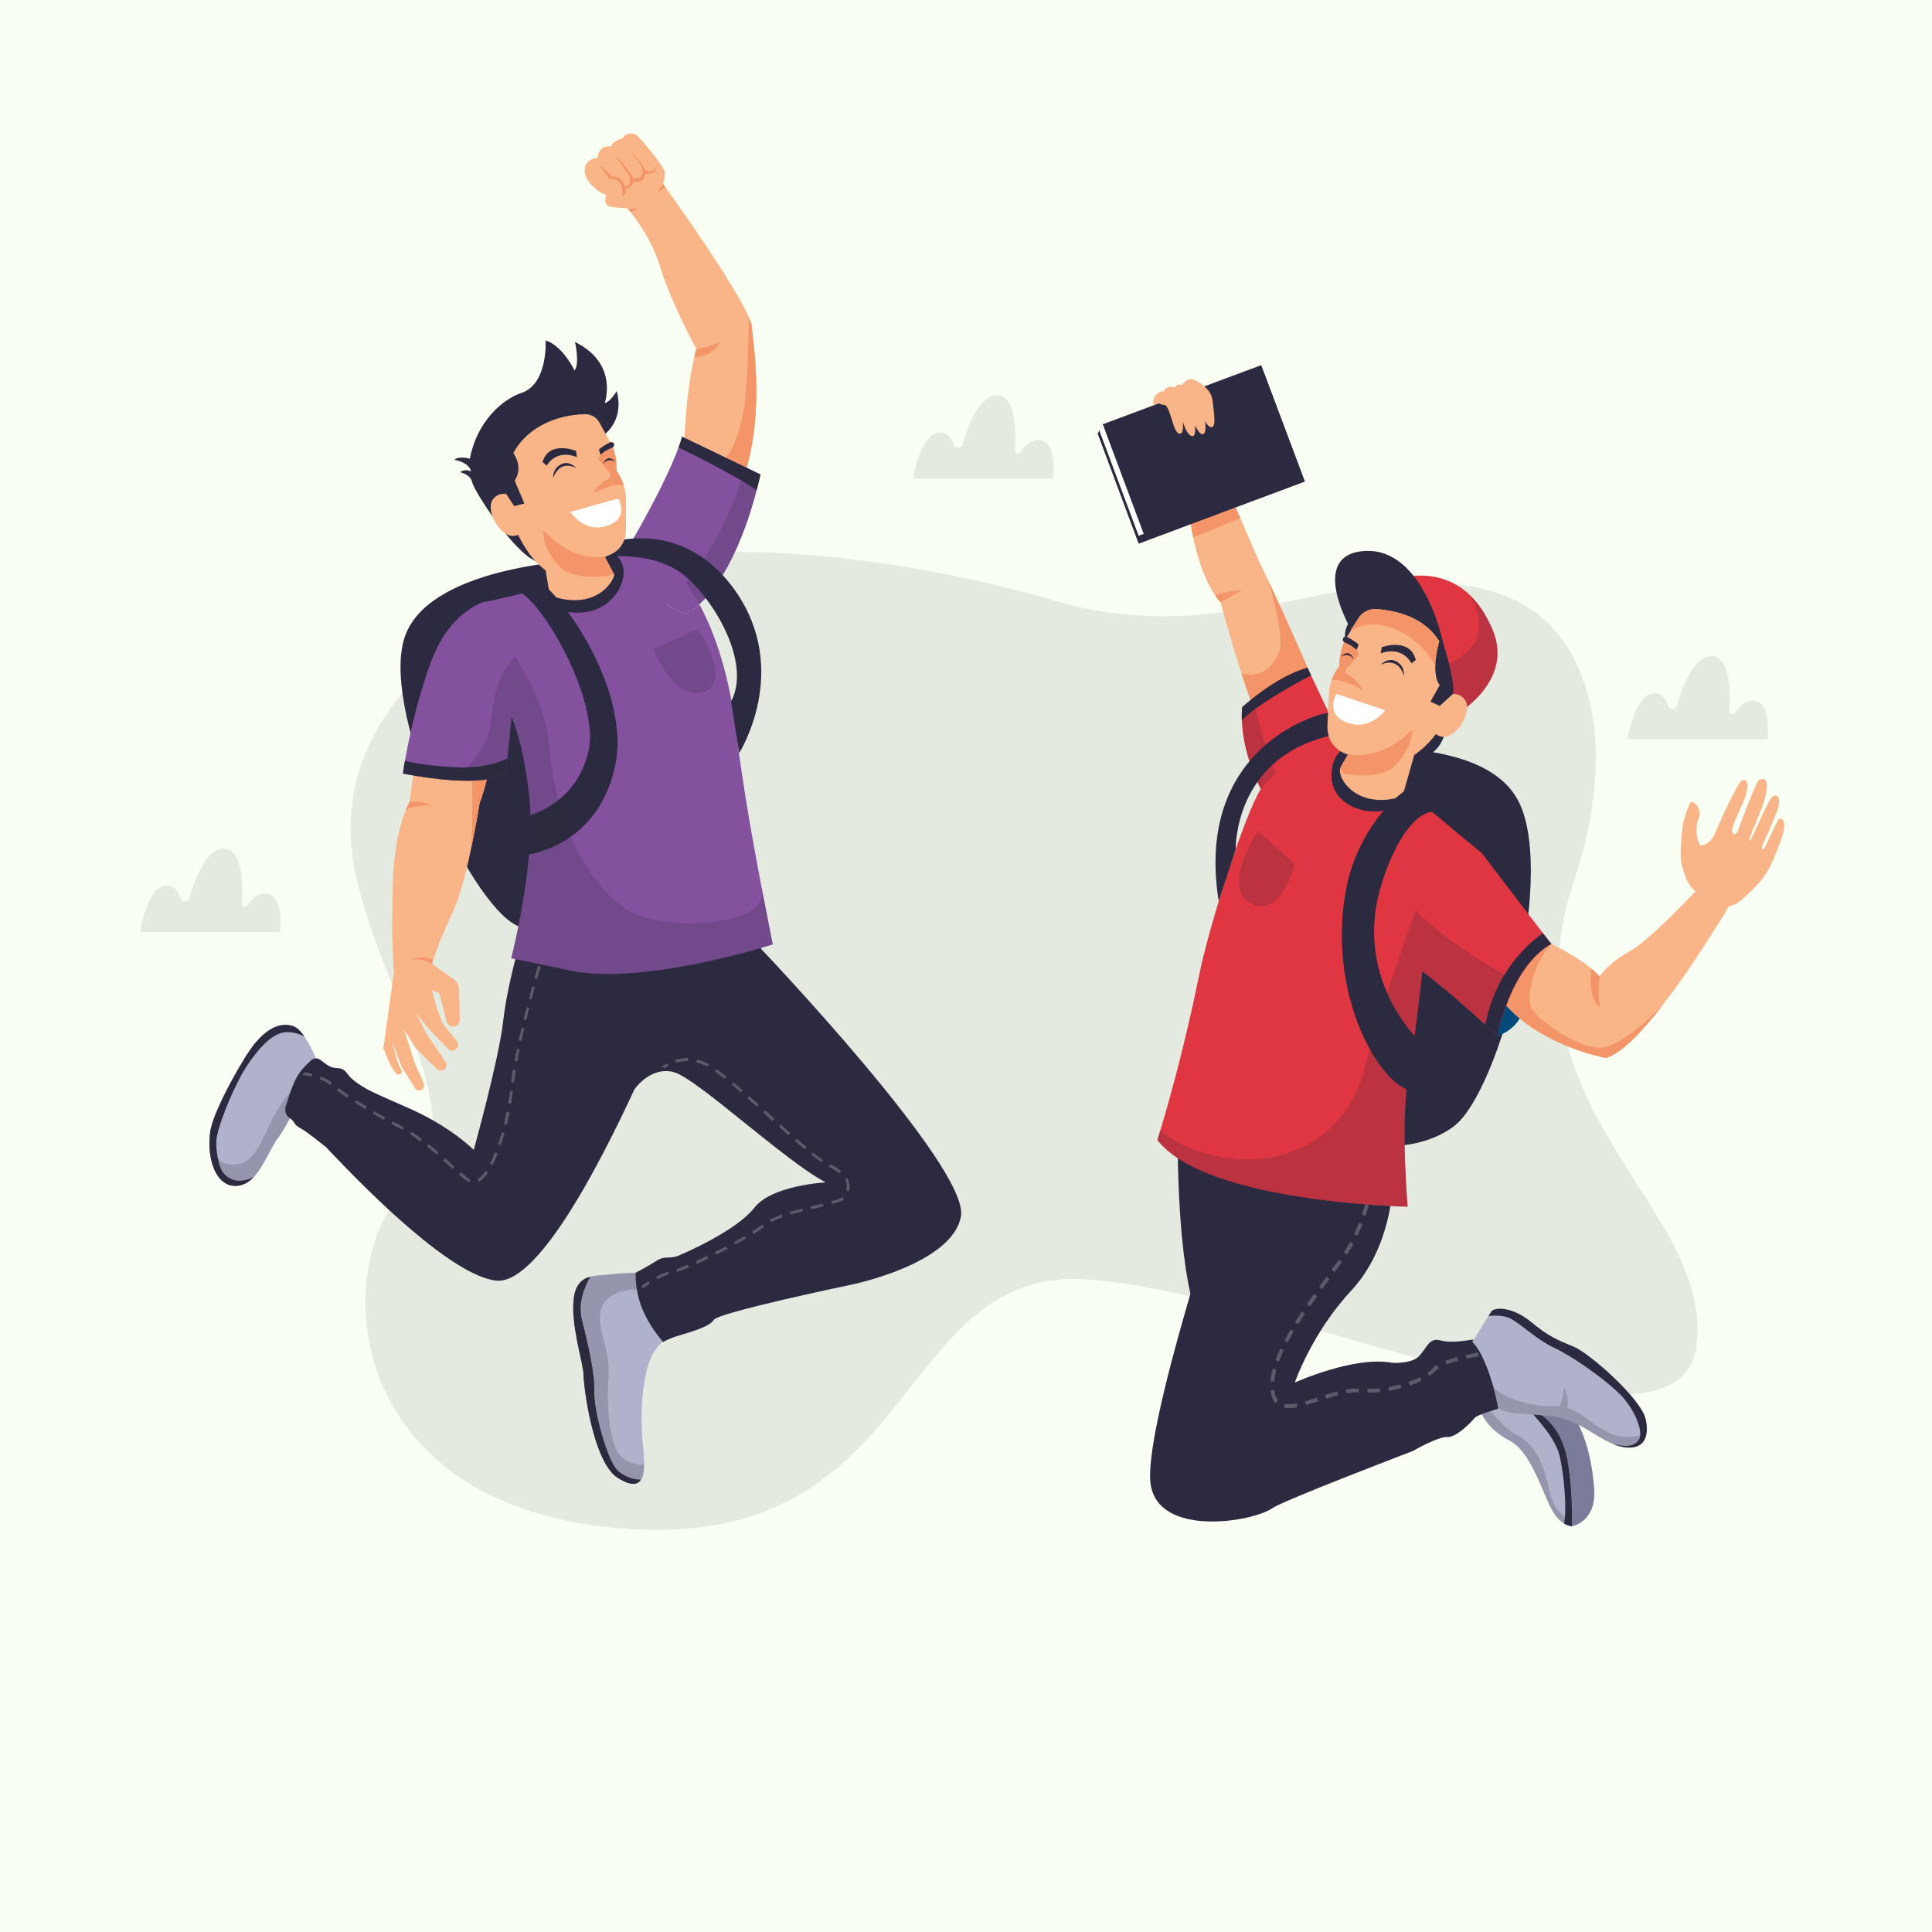 <svg version="1.2" xmlns="http://www.w3.org/2000/svg" viewBox="0 0 500 500" width="500" height="500"><style>.a{fill:#f9fff3}.b{opacity:.1;fill:#2c2a40}.c{fill:#7b7b9a}.d{fill:#b0b1ca}.e{fill:#2c2a40}.f{opacity:.2;fill:#2c2a40}.g{fill:#00497b}.h{fill:#f9b587}.i{fill:#f39568}.j{fill:#5b5b6c}.k{fill:#e03641}.l{fill:#3e86aa}.m{fill:#fff}.n{fill:#84519e}</style><path class="a" d="m0 0h500v500h-500z"/><path class="b" d="m411.2 180.8c-8.9-34.8-41.6-32.6-72.6-26.2-16.7 3.5-40 8.3-64.3 1.2-52.5-15.3-112.7-19.1-142.4 0-29.7 19.1-47.6 42.1-39 74.2 8.5 32.2 30.3 61.1 11.8 78.2-18.5 17.2-18.2 82.4 57.9 87.5 76.1 5 68.5-68 118.8-64.6 50.2 3.4 153.4 52.8 157.7 17 4.4-35.9-51.6-61.4-31.5-120.9 4-11.8 7.7-30.5 3.6-46.4z"/><path class="b" d="m236.3 123.9c0 0 1.9-12.5 7.4-12 1.5 0.1 2.6 1.6 3.2 3.3 0.4 1 1.9 0.9 2.2-0.1 1.4-5.1 4.4-12.8 9-12.8 4.7 0 4.9 8.8 4.6 14.2-0.1 0.8 1 1.2 1.4 0.5 1.3-1.8 3.1-3.6 5.3-3.1 4.3 1 3.2 10 3.2 10z"/><path class="b" d="m36.2 241.2c0 0 1.9-12.5 7.4-12 1.5 0.1 2.6 1.7 3.2 3.3 0.4 1 1.9 1 2.2-0.1 1.5-5.1 4.4-12.8 9-12.8 4.7 0 4.9 8.9 4.6 14.3-0.1 0.8 1 1.1 1.4 0.5 1.3-1.9 3.1-3.7 5.3-3.1 4.3 1 3.2 9.9 3.2 9.9z"/><path class="b" d="m421.2 191.3c0 0 1.9-12.4 7.4-11.9 1.5 0.1 2.5 1.6 3.2 3.3 0.4 1 1.9 0.9 2.2-0.1 1.4-5.1 4.4-12.8 9-12.8 4.7 0 4.9 8.8 4.5 14.2 0 0.8 1 1.2 1.5 0.5 1.2-1.8 3.1-3.6 5.3-3.1 4.3 1 3.1 9.9 3.1 9.9z"/><path class="c" d="m406.8 395c0 0 6.1-1 5.8-9.1-0.4-8.1-3.1-19.3-8.5-22.5-5.4-3.2-9.3 1.4-9.3 1.4z"/><path class="d" d="m382.8 363.4c0.1 2.7 2.6 6.7 8 9.5 5.4 2.9 8.3 13.1 10.7 17.6 1.1 2.1 2.3 3.2 3.3 3.8 1.2 0.7 2 0.7 2 0.7 0 0 0.1-0.7 0.1-1.9 0-2.9-0.1-8.8-1.2-15-1.5-8.8-6.7-11.8-6.7-11.8-0.9-1.6-3-2.8-5.3-3.5-3.8-1.2-8.4-1.3-10.2-0.4-0.5 0.3-0.8 0.6-0.7 1z"/><path class="e" d="m403.6 376.7c1.3 5.4 1.9 14.3 1.2 17.6 1.2 0.7 2 0.7 2 0.7 0 0 0.4-8.1-1.1-16.9-1.5-8.8-6.7-11.8-6.7-11.8-0.9-1.6-3-2.8-5.3-3.5 3.1 3.1 8.9 9.3 9.9 13.9z"/><path class="f" d="m382.8 363.4c0.1 2.7 2.6 6.7 8 9.5 5.4 2.9 8.3 13.1 10.7 17.6 1.1 2.1 2.3 3.2 3.3 3.8 1.2 0.7 2 0.7 2 0.7 0 0 0.1-0.7 0.1-1.9q-0.2-0.2-0.4-0.2c-1.8-0.5-4.3-1.2-5.7-7.8-1.4-6.7-3.9-11.5-8-13.6-3.8-1.9-8.5-8-9.3-9.1-0.5 0.3-0.8 0.6-0.7 1z"/><path class="e" d="m339.3 194.6c0 0 41.7-6.3 52.9 11.4 11.3 17.6-3.8 76.7-16.1 85.6-12.2 9-32.6 4.4-40.2-1.3-7.6-5.6-11.1-87.2 3.4-95.7z"/><path class="g" d="m387.5 268.1c0 0 5.3-1.3 7.2-7.5l-6.3-2.7c0 0-2.4 6.3-0.9 10.2z"/><path class="h" d="m387.5 257.2c8.7 13.1 28.1 16.6 28.1 16.6 4.1-1.2 9.4-6.8 14.7-13.7 10.1-13 20-30.4 20-30.4l-8.1-2.7c0 0-14.2 15.7-20.3 19.1-6.1 3.4-7.9 6.6-7.9 6.6q-0.9-1-2.1-2c-4.4-3.6-10.4-6.4-10.4-6.4-6.9-1.9-14 12.9-14 12.9z"/><path class="i" d="m387.5 257.2c8.7 13.1 28.1 16.6 28.1 16.6 4.1-1.2 9.4-6.8 14.7-13.7 0 0-9.4 10.1-15.5 11-6 0.8-17.4-7.4-18.6-10.5-1.1-3.2 0.6-11.2 5.3-16.3-6.9-1.9-14 12.9-14 12.9z"/><path class="e" d="m304.8 291.6c0 0-0.5 26.6 3.3 43.3 3.7 16.7 19.6-27.4 19.6-27.4 0 0-14.3-12.5-22.9-15.9z"/><path class="e" d="m360.4 307.2c0 0-0.4 15.6-10.6 26.7-10.3 11-14.7 23.9-14.7 23.9 0 0 15.4-7 25.3-5.1 0 0 5.2 0.3 7-1.9 1.9-2.1 2.5-4.7 5.4-3.9 3 0.8 7.2-0.1 8.2-0.2 1.1-0.2 8 10.7 6.7 17.9 0 0-5.4 1.5-6.1 2.4-0.7 0.9-4.6 5-7 4.9-2.4-0.2-8.9 3.6-8.9 3.6 0 0-33.3 12.7-36.4 14.8-5.1 3.6-29.4 7.6-31.5-6.1-2.2-13.6 19-78.2 21.9-85.2 3-7.1 37.1-0.3 40.7 8.2z"/><path class="j" d="m330.1 352l0.9 0.4q0.5-1.4 1.2-3l-0.9-0.4q-0.7 1.6-1.2 3z"/><path class="j" d="m379.3 350.7l0.3 0.9q1.4-0.3 3.1-0.6l-0.1-1q-1.7 0.3-3.3 0.7z"/><path class="j" d="m329.8 359.7l-1 0.1v0.1c0.2 1.4 0.6 2.5 1.3 3.2l0.7-0.7q-0.8-0.8-1-2.6z"/><path class="j" d="m337.7 362.7l0.3 0.9c1-0.3 2.1-0.6 3.1-0.9l-0.3-1c-1 0.3-2.1 0.7-3.1 1z"/><path class="j" d="m336.9 339.4q-0.9 1.5-1.8 2.8l0.9 0.5q0.8-1.3 1.7-2.7z"/><path class="j" d="m334.8 344.6l-0.8-0.5q-0.9 1.5-1.6 2.9l0.8 0.4q0.8-1.3 1.6-2.8z"/><path class="j" d="m355.5 306.1l-0.9-0.2q-0.3 1.6-0.7 3.2l1 0.2q0.4-1.6 0.6-3.2z"/><path class="j" d="m340.9 335.5l-0.9-0.6q-1 1.4-1.8 2.7l0.8 0.5q0.9-1.2 1.9-2.6z"/><path class="j" d="m343.3 330.4q-1 1.3-1.9 2.7l0.8 0.5q0.9-1.3 1.9-2.6z"/><path class="j" d="m330.3 354.5l-0.9-0.3q-0.5 1.8-0.6 3.3l1 0.1q0.1-1.5 0.5-3.1z"/><path class="j" d="m332.5 363.3l-0.2 1q0.6 0.1 1.3 0.1 0.9 0 2.1-0.2l-0.1-1c-1.3 0.2-2.3 0.3-3.1 0.1z"/><path class="j" d="m359.3 359l0.1 0.9q1.7-0.2 3.3-0.7l-0.3-0.9q-1.5 0.4-3.1 0.7z"/><path class="j" d="m364.5 357.6l0.4 1q1.6-0.6 3-1.3l-0.4-0.9q-1.4 0.7-3 1.2z"/><path class="j" d="m342.9 361l0.3 1c1.3-0.4 2.2-0.7 3.1-0.9l-0.2-1c-0.9 0.2-1.9 0.5-3.2 0.9z"/><path class="j" d="m353.9 359.4v1q1.6 0 3.3-0.1l-0.1-1q-1.6 0.1-3.2 0.1z"/><path class="j" d="m374 352.2l0.3 0.9q1.3-0.5 3.1-0.9l-0.3-1q-1.8 0.5-3.1 1z"/><path class="j" d="m370.8 354.1q-0.5 0.6-1.4 1.2l0.5 0.8q1-0.7 1.7-1.4 0.3-0.3 0.8-0.6l-0.5-0.9q-0.7 0.4-1.1 0.8z"/><path class="j" d="m353.4 311.3q-0.4 1.5-1 3l1 0.4q0.5-1.6 0.9-3.2z"/><path class="j" d="m344.6 328.6l0.8 0.6q1-1.3 1.9-2.6l-0.8-0.6q-0.9 1.3-1.9 2.6z"/><path class="j" d="m350.3 321.9l-0.9-0.5q-0.8 1.4-1.6 2.7l0.8 0.6q0.9-1.4 1.7-2.8z"/><path class="j" d="m350.4 319.4l0.9 0.4q0.7-1.4 1.3-3l-0.9-0.4q-0.6 1.6-1.3 3z"/><path class="j" d="m348.3 359.6l0.2 1c1.2-0.2 2.2-0.3 3.1-0.2l0.1-1c-1.1-0.1-2.1 0-3.4 0.2z"/><path class="h" d="m303.6 114.2l4 17.3 0.1 0.1c0 0 0.2 3.3 1.1 7.5 1 4.7 2.7 10.7 5.7 15q0.6 1 1.4 1.8c0 0 2.6 9.9 5.4 18.4 1.6 5.1 3.3 9.6 4.6 11.4 0 0 16.4-3.1 12.5-12.9 0 0-5.6-12.8-10-22.2q0 0 0 0c-0.9-1.9-1.7-3.6-2.4-5l-5-11.5-2.4-5.5-7.3-16.7z"/><path class="i" d="m321.3 174.3c1.6 5.1 3.3 9.6 4.6 11.4 0 0 16.4-3.1 12.5-12.9 0 0-5.6-12.8-10-22.2 0.1 0.3 3.9 13.8 2.8 17.6-1.2 3.9-4.6 7.5-9.9 6.1z"/><path class="k" d="m321.4 186.4c0.2 7.1 3.2 15.6 6.6 20.7 2 2.1 4.6 2.1 7.2 1 6.7-2.9 13.7-13 13.7-13l-9.6-20.3-0.9-2c-5.5 1.5-11 5.4-14.1 7.9-1.8 1.4-2.8 2.3-2.8 2.3q-0.2 1.6-0.1 3.4z"/><path class="f" d="m321.4 186.4c0.2 7.1 3.2 15.6 6.6 20.7 2 2.1 4.6 2.1 7.2 1-5.8-5.7-9.7-21.7-10.9-27.4-1.8 1.4-2.8 2.3-2.8 2.3q-0.2 1.6-0.1 3.4z"/><path class="e" d="m321.4 186.4c4.5-4.5 14.8-10 17.9-11.6l-0.9-2c-8.4 2.3-16.9 10.2-16.9 10.2q-0.2 1.6-0.1 3.4z"/><path class="k" d="m299.5 295c12.5 16.3 64.8 17.3 64.8 17.3 0 0-1.8-21.5 0-32.1 2-11.7 3.8-28.8 3.8-28.8 4.8 3.5 12.1 10 16.3 13.8 1.9 1.7 3.1 2.9 3.1 2.9 1.4-6 3.2-10.6 5.1-14 4.3-7.8 8.9-9.8 8.9-9.8l-2.2-2.8-15.8-20.7-17.1-14.2-2.9-2.4-13.4-8.6-5.5-3.5c0 0-14.2 5.9-18.3 12.1-4 6.2-13.3 34.8-16.1 48.8-3.7 18.2-8.1 33.6-9.9 39.5-0.5 1.7-0.8 2.5-0.8 2.5z"/><path class="f" d="m299.5 295c12.5 16.3 64.8 17.3 64.8 17.3 0 0-1.8-21.5 0-32.1 2-11.7 3.8-28.8 3.8-28.8 4.8 3.5 12.1 10 16.3 13.8 1.9 1.7 3.1 2.9 3.1 2.9 1.4-6 3.2-10.6 5.1-14 0 0-18.4-9.9-26.2-18.6 0 0-9.7 27-13.1 40.6-4.4 17.6-19.1 24.8-32.6 23.9-13.6-0.9-20.4-7.5-20.4-7.5-0.5 1.7-0.8 2.5-0.8 2.5z"/><path class="e" d="m358.1 209.8c3.1-0.6 4.7-2.3 7-4.3l-1.6-1.3-14.3-11.4c-1.9 1.2-4.3 2.4-4.6 7.3-0.5 7.2 7.2 10.9 13.5 9.7z"/><path class="e" d="m384.4 265.2c1.9 1.7 3.1 2.9 3.1 2.9 4.3-19.7 14-23.8 14-23.8l-2.2-2.8c-4 2.8-12.3 10.2-14.9 23.7z"/><path class="e" d="m374.2 187.6c0 0 0.3 7.8-8.7 9.4 0 0 2.3-10.2 8.7-9.4z"/><path class="k" d="m359.5 170.8c5.4 8.8 14.2 16.1 14.2 16.1 0 0 18.8-9 12.6-23.9-1.7-4-3.7-6.9-5.9-9-9.4-9-21.9-3.2-21.9-3.2-5.4 5.7-3.2 13.3 1 20z"/><path class="l" d="m380.4 154z"/><path class="f" d="m359.5 170.8c5.4 8.8 14.2 16.1 14.2 16.1 0 0 18.8-9 12.6-23.9-1.7-4-3.7-6.9-5.9-9 0.1 0.1 5.3 8.4 0 13.9-5.3 5.6-14.6 7.6-20.9 2.9z"/><path class="e" d="m373.6 166.9c0 0-4.9-25.4-20.6-24.3-14.7 1.1-3.2 20.6-3.2 20.6 0 0 21.2 6 23.8 3.7z"/><path class="e" d="m354.2 157.9c0 0-6.7 1.3-6.1 7.5 0 0 5.7-3.4 6.1-7.5z"/><path class="h" d="m366 195.4l-2.5 8.8c-0.3 1.2-1.2 2.1-2.4 2.4-10.3 2.3-15.2-5.3-14.2-7.9 1.4-0.5 24.3-7.8 28.5-16.6 0 0-1.5 7.8-9.4 13.3z"/><path class="h" d="m348.1 195c3.3 1.3 8 2.5 12.8 1.6 9.1-1.6 13.9-12.4 13.9-12.4 0 0 1.5-7.3-0.6-14.1-0.5-1.9-1.3-3.7-2.5-5.3-4.3-5.7-11.4-6.8-15.4-7.2-1.9-0.1-3.8 0.8-4.8 2.5l-1.7 2.8-1.2 1.9q-0.4 0.6-0.7 1.2c-0.6 1.4-1 3-1.2 4.5l-0.1 1.9q-1.3 1.7-2 3.7-0.6 1.8-0.7 3.7l-0.4 8.2c-0.1 3.1 1.7 5.9 4.6 7z"/><path class="e" d="m357.6 167.5c0 0 7.3-2.7 8.8 3.3l-1.1 0.9c0 0-2.2-4.7-8-2.6z"/><path class="i" d="m346.6 172.4q-1.3 1.7-2 3.7c1.4-0.3 3.9 0 8.1 2.6 0 0-1.5-3-3.9-4.1-0.6-0.3-0.8-1.1-0.3-1.6l3.1-3.5c0 0-0.2-1-1-1.8-0.6-0.4-1.7-1.2-2.7-1.7-0.6 1.4-1 3-1.2 4.5z"/><path class="e" d="m348.7 164.9c1.7 0.8 2.9 1.9 2.9 1.9l-0.5 1.4c-1-0.9-2-1.5-3-1.9-0.5-0.2-0.7-0.7-0.5-1.1q0 0 0 0c0.2-0.4 0.7-0.6 1.1-0.3z"/><path class="m" d="m345.9 179.6l12.6 4.2c0 0-4.2 5.9-10.6 2.9-5-2.3-2-7.1-2-7.1z"/><path class="i" d="m348.9 195.1c0 0 8 2.4 16.6-6.3 0 0 0.2 4.7-4.4 9.3-3.4 3.3-9.8 2.7-13 2.2-0.9-0.2-1.5-1.2-1-2.1z"/><path class="h" d="m372.4 181.1c0 0 4.2-3.4 6.7 0 2.5 3.4-3.7 12.6-7.8 8.6-4-4 1.1-8.6 1.1-8.6z"/><path class="e" d="m357.4 172c0 0 1.6-1.8 3.6-1 2.8 1.2 2.3 3.9 2.3 3.9 0 0-1.1-5-5.9-2.9z"/><path class="e" d="m350.4 170.7c0 0-1-3.1-3.4-0.8 0 0 2.1-1.2 3.4 0.8z"/><path class="i" d="m349.7 162.8c0 0.1-0.2 0.5-0.2 0.6 0 0 4.1-3.5 11.3-0.7 7.2 2.8 10.7 9.6 10.7 9.6l2.7-2.2c-0.5-1.9-1.3-3.7-2.5-5.2-4.3-5.8-11.4-6.9-15.4-7.3-1.9-0.1-3.8 0.8-4.8 2.5z"/><path class="e" d="m370.2 181.6l2.4 1.1 3.4-3.1c0.6-3-1.8-11-2.4-12.7-0.3-0.3-0.8-0.6-1.1-0.9 0 0-2.4 8.2 0.1 11.3z"/><path class="i" d="m307.6 131.5l0.1 0.1c0 0 0.2 3.3 1.1 7.5l12.2-5-2.4-5.5z"/><path class="f" d="m325.5 215l9.6 8.6c0 0-3.4 13.6-10.8 10.5-8.9-3.6 1.2-19.1 1.2-19.1z"/><path class="e" d="m337.7 124.6l-43 16.1-10.6-28.5 42.9-16z"/><path class="e" d="m284.1 112.2l10.6 28.4 43-16-1.7-0.4-50.7-14.4-0.8 1.6z"/><path class="m" d="m284.5 111.4l10.2 27.3c0.5-0.3 0.3-0.2 1.3-0.5l15.4-21.8-26.1-6.6z"/><path class="e" d="m337 122.9l-41 15.3-10.6-28.4 41-15.3z"/><path class="h" d="m299.2 102.2q0 0 0 0c0.5-0.6 1.4-1 2-0.9 0.1-0.6 0.8-1 1.5-1.2 0.4 0 0.9 0 1.3 0.2 0.3-0.6 1.2-1 1.6-0.7q0 0 0.3 0.1c0.2-0.5 0.6-0.7 0.6-0.7 0.4-0.7 1.8-1.1 2.3-0.8 0 0 4.6 1.8 5 5.4 0.4 3.5 1.1 7.5-0.6 6.9-0.4-0.1-0.9-0.7-1.3-1.5 0.2 2.1 0.1 3.7-1 3.3-0.5-0.2-1.1-1.1-1.6-2.2 0.1 1.8-0.1 3.1-1 2.7-0.9-0.3-1.7-2-2.2-3.8 0.2 2 0 3.5-1 3.2-1.2-0.5-1.6-3.3-2.5-5.6-1-2.7-1.3-1.3-2.8-2.3l-1.3 0.6c-0.3-1.6 0.6-2.6 0.7-2.7z"/><path class="h" d="m439.9 231.5c-1.9-1.2-3.3-3-3.9-5.2q-0.3-0.9-0.6-1.9c-0.9-2.5-0.2-7.9 0-10.1 0.2-2.1 1.7-6.3 2.2-6.7 0.4-0.5 3.1 1.4 2 4.2-1.1 2.8-0.3 5.9 0.3 6.8 0.5 0.8 3-0.8 3.7-2.4 0.6-1.6 6.1-13.8 7.2-14.2 1-0.3 1.9-0.1 1.2 3.1-0.7 3.1-4.1 8.6-3.7 10.1 0.5 1.5 1.3 0.3 1.6-0.5 0.2-0.8 4.6-12.4 5.3-12.8 0.8-0.4 2.8-1.1 1.8 3.7-1.1 4.9-4.5 10.9-4.3 12 0.2 1.1 4.8-10.8 6.1-11.5 1.3-0.7 2.2 0.5 1.2 3.5-1 2.9-3.7 8.7-3.9 9.3-0.2 0.6-0.1 1 0.4 0.8 0.4-0.3 3.3-7.3 3.9-7.7 0.7-0.4 2.3 0.3 0.6 5.1-1.8 4.8-3 9-7.7 13.4-3 2.8-4.4 4.4-7.2 4-1.6-0.2-4.1-1.7-6.2-3z"/><path class="e" d="m380.4 218.1c0 0 1.2-13-9-15.7-7.3-1.9-19.6 11.5-22.8 26.6-5.5 26.7 7.3 50 15.7 53 0 0 7.7-5.9 1.8-13.9 0 0-15.7-15.9-8.7-38.8 5.8-19.1 15.2-24 18.7-14.6z"/><path class="e" d="m315.4 233.2l4.4-13.4c0 0-0.6-23.4 24.1-29.3q-0.4-1.2-0.4-2.5l0.2-3.5c-3.1 0.2-34.6 9.3-28.3 48.7z"/><path class="i" d="m414 260.6c-0.5-4.3 0-7.9 0-7.9q-1-1-2.1-2c-1.1 8.3 2.1 9.9 2.1 9.9z"/><path class="i" d="m314.5 154.1q0.6 1 1.4 1.8c0 0 4.2-2.4 5.4-3.1 0 0-3.9 0.1-6.8 1.3z"/><path class="d" d="m381 347.3c2.3 2.1 4.1 7 5.3 11q0 0 0 0c0.9 3.3 1.4 5.9 1.4 5.9 2 2.1 6.6 1.5 13.8 2.3 6.6 0.7 11.2 5.3 16 7.2q0 0 0 0 0.9 0.4 1.7 0.6c2.9 0.7 4.9 0.3 6-1.1 1-1.3 1.3-3.3 0.7-5.9-1.2-5.4-14.8-17.3-18.7-18.8-3.9-1.6-6.3-2.5-11-6.4-4.6-3.8-9.4-4-10.3-2.6q-0.2 0.4-0.7 1.1c-1.4 2.3-4.2 6.7-4.2 6.7z"/><path class="e" d="m385.2 340.6c1.5-0.2 4.1-0.3 6 0.8 2.8 1.6 6.7 5.4 11 7.4 4.2 1.9 12.3 7.5 16.5 11.5 4.2 3.9 6.7 10.1 5.5 12.2-1.3 2-3.5 2-6.7 1.2q0.9 0.4 1.7 0.6c5.5 1.4 7.9-1.6 6.7-7-1.2-5.4-14.8-17.3-18.7-18.8-3.9-1.6-6.3-2.5-11-6.4-4.6-3.8-9.4-4-10.3-2.6q-0.2 0.4-0.7 1.1z"/><path class="f" d="m386.3 358.3c0.9 3.3 1.4 5.9 1.4 5.9 2 2.1 6.6 1.5 13.8 2.3 6.6 0.7 11.2 5.3 16 7.2q0 0 0 0 0.9 0.4 1.7 0.6c2.9 0.7 4.9 0.3 6-1.1l0.4-2.2c0 0-4.8 2.5-10.4-0.8-4.3-2.4-6.2-4.9-9.6-5.8 0.6-2.6-0.8-5.4-0.8-5.4-0.3 2.9-1.1 4.9-1.1 4.9q-1-0.1-2.2 0c-5.5 0.2-14.2-2.5-15.2-5.6z"/><path class="d" d="m61.3 306.9c1.7-0.1 3.1-0.9 4.3-2.2q0 0 0.1-0.1 0 0 0 0c2.1-2.3 3.6-5.7 5.1-8.3q0.6-1.1 1.3-2c1.4-1.8 3.8-6.4 6-10.7q0.1-0.3 0.3-0.6c2.1-4.2 3.8-7.9 3.8-7.9 0 0-0.8-2.3-2.1-4.7-0.4-0.7-0.8-1.4-1.3-2.1-0.9-1.4-2-2.5-3.1-2.8-3.6-1.1-7 1.2-9.7 4.5-2.7 3.1-10.2 16.4-11.4 21.9q0 0.2-0.1 0.4c-1.2 6.9 1.1 15 6.8 14.6z"/><path class="e" d="m61.3 306.9c1.7-0.1 3.1-1 4.4-2.3-3.9 1.9-6.3 0.7-7.7-0.8-1.7-1.9-2.3-7.3-1.9-9.5 1.1-5.5 5.1-14.1 7.2-17.5 2.1-3.4 6.2-9 10.1-9.6 2.3-0.3 4.2 0.4 5.4 1.1-0.9-1.4-2-2.5-3.1-2.8-3.6-1.1-7 1.2-9.7 4.5-2.8 3.2-10.5 17-11.5 22.3-1.2 6.9 1.1 15 6.8 14.6z"/><path class="f" d="m61.3 306.9c1.7-0.1 3.1-0.9 4.3-2.2q0 0 0.1-0.1 0 0 0 0c2.1-2.3 3.6-5.7 5.1-8.3q0.6-1.1 1.3-2c1.4-1.8 3.8-6.4 6-10.7q0.1-0.3 0.3-0.6c-0.7-0.8-1.6-1.2-2.7-0.9 0 0-2.8 2.6-5.4 7.9-2.9 5.8-4.5 11.3-9.9 11.4-5.4 0-4.4-3.5-5.1-8.7-0.1-0.7-0.4-0.9-0.7-0.8q0 0.2-0.1 0.4c-1.2 6.9 1.1 15 6.8 14.6z"/><path class="d" d="m151 355.6c0 3 2.4 22.8 8.9 26.9 3.2 2 5.1 1.9 6 0.4 0.6-0.9 0.8-2.2 0.8-3.9q0-1.8-0.2-4.1c-0.9-7.2-1-24.1 5.4-27.8 0 0-1.2-8.7-4.2-14-0.9-1.7-2-3-3.2-3.7 0 0-4.5 0.1-7.3 0.5-1.2 0.1-2.9 0.1-4.4 0.5-2 0.5-3.9 1.9-4.3 5.6-0.9 6.6 2.4 16.6 2.5 19.6z"/><path class="e" d="m151 355.6c0 3 2.4 22.8 8.9 26.9 3.2 2 5.1 1.9 6 0.4-1.6 0.1-3.9-0.5-5.9-2.2-2.9-2.5-6.4-16.1-6.2-20.5 0.2-4.4-1.6-12.4-3.2-18.6-1.2-4.6 1-9.2 2.2-11.2-2 0.5-3.9 1.9-4.3 5.6-0.9 6.6 2.4 16.6 2.5 19.6z"/><path class="f" d="m151 355.6c0 3 2.4 22.8 8.9 26.9 3.2 2 5.1 1.9 6 0.4 0.6-0.9 0.8-2.2 0.8-3.9-1.2 0.3-3.1-0.2-5.2-1.4-3.8-2.1-4.6-13.8-4-21.4 0.5-7.7-4.1-13.8-1.4-18.6 2.6-4.9 11.3-3.8 11.3-3.8q0.2-0.4 0.3-0.7c-0.9-1.7-2-3-3.2-3.7 0 0-4.5 0.1-7.3 0.5-1.2 0.1-2.9 0.1-4.4 0.5-2 0.5-3.9 1.9-4.3 5.6-0.9 6.6 2.4 16.6 2.5 19.6z"/><path class="e" d="m151.5 144.9c0 0-39 1.1-46.4 19-7.5 18 16 69.5 28.6 75.6 12.6 6.2 30.5-1.3 36.5-7.7 6-6.4-4-81.5-18.7-86.9z"/><path class="h" d="m127.2 192.8c0 0-0.1 7.2-3.1 15.1 0 0-0.8 5.3-2.2 11.8q0 0 0 0c-1.6 7.7-3.2 13.4-5.5 18.1-1.9 3.9-3.3 7.7-4.3 10.6q-0.1 0.5-0.3 1c-0.9 3-1.3 4.9-1.3 4.9l-8.6-2.9c0 0-0.5-9-0.4-13.9 0.2-6.1-0.4-18 3.5-27.8q0 0 0 0 0.5-1.2 1-2.2c0 0 1.1-9.7 2.7-16.1 0.5-2.1 1.1-3.9 1.7-4.8 0 0 12.7-1.4 16.8 6.2z"/><path class="i" d="m111.5 208.4c0 0-5 0-6.5 1.3q0 0 0 0 0.5-1.2 1-2.2c0 0 3.8-0.2 5.5 0.9z"/><path class="i" d="m127.2 192.8c0 0-0.1 7.2-3.1 15.1 0 0-0.8 5.3-2.2 11.8 0.5-4.9 0.2-13.7 0.3-20.1 0-4.4-3.9-5.5-7.4-6.7-1.4-0.5-4.2-1-5.9-1.6-0.1 0-0.2 0.1-0.2 0.1 0.5-2.1 1.1-3.9 1.7-4.8 0 0 12.7-1.4 16.8 6.2z"/><path class="h" d="m109.2 247.6l8.2 5.8c0.9 0.6 1.4 1.6 1.4 2.7l0.2 7.9c0 0.9-0.8 1.7-1.7 1.7-0.8 0-1.5-0.5-1.7-1.3l-1.9-7.4-1.9-0.7 1.2 4.4 1.5 4.1 3.7 4.6c0.6 0.7 0.4 1.7-0.3 2.2-0.6 0.5-1.4 0.4-2-0.2l-4.9-5.1-3.3-4 2.6 5.1 5 7.4c0.3 0.5 0.3 1.2 0 1.7-0.5 0.7-1.6 0.8-2.2 0.2l-5.5-5.4-3-4.8 2.7 8.5 2.4 5.4c0.2 0.6 0 1.3-0.5 1.6-0.7 0.4-1.5 0.2-1.8-0.4l-3.5-5.6-2.5-6.6 1.6 5.7 0.9 1.9c0.2 0.4 0 0.9-0.4 1-0.4 0.2-0.8 0.1-1-0.2l-1.3-1.8-2-4.7 2.8-20c0 0 1.1-2.7 7.2-3.7z"/><path class="i" d="m111.8 249.4c0 0-2.5-1.5-5.5-1.1 0 0 3.2-1.2 5.8 0.1z"/><path class="h" d="m189.9 129.7c8.8-17.2 5.2-39.8 4.6-45.5q-0.1-0.8-0.7-2 0-0.1 0-0.1c-3.3-7.8-18.2-29-21.7-33.8q-0.3-0.5-0.5-0.7-0.1-0.3-0.1-0.3l-10.6 4.9c0 0 7.1 7.4 9.9 16.7 2.8 9.3 9.4 21.4 9.4 21.4-2.9 10.8-3.1 24.9-3.1 24.9 5 11.9 12.8 14.5 12.8 14.5z"/><path class="i" d="m189.9 129.7c8.8-17.2 5.2-39.8 4.6-45.5q-0.1-0.8-0.7-2c0 0.2-0.2 18.4-1.4 24.3-1.2 5.9-3.1 12.2-6.5 13-3.5 0.8-7-1.1-8.8-4.3 5 11.9 12.8 14.5 12.8 14.5z"/><path class="h" d="m171.4 48.2c-1.4 1.5-7.5 5.6-8.4 6-0.3 0.1-0.7-0.1-1.1-0.4-0.4 0-3.1 0.1-4.6-0.6-0.8-0.4-0.7-1.5-0.5-2.8-1.9-0.5-5.6-3.5-5.5-6.4 0.1-3 3.4-3.2 3.4-3.2 0.2-3.5 3.5-2.9 3.5-2.9 0.2-1.5 3-2.1 3-2.1 0.4-1.3 2.2-1.5 3.3-1 1 0.6 7.3 8.2 7.5 9.6 0.3 1.4-0.6 3.8-0.6 3.8z"/><path class="i" d="m161.8 48.9c0.5 1.7-1 1.9-1 1.9 0.3-0.2 0.3-0.9 0.2-1.6 0 0 0-0.4-0.1-1q0 0 0 0c-0.2-0.6-0.6-1.2-1.3-1.6-1.3-0.6-1.9-0.2-1.9-0.2l-2.6-3.7c1.4 0.9 3.1 2.9 3.1 2.9 2.4-0.1 3.2 1.7 3.5 2.7 0.5-0.1 1-0.3 1.2-0.9 0.4-1.3-0.4-2.5-0.4-2.5l-3.6-5c0 0 4.9 4.8 5 6.6 0.1 2.4-2.1 2.4-2.1 2.4z"/><path class="i" d="m162.6 38.5c0 0 3.2 3.9 3.6 5 0.5 1.2-0.3 2.4-1.2 2.6-0.8 0.2-1.3-0.3-1.3-0.3v1.3c0 0 3.3 0.6 3.3-2.6 0-1.6-4.4-6-4.4-6z"/><path class="i" d="m166.8 43.8c0 0 0.8 0.8 1.8 0.5 1-0.3 1.2-1 1-1.6 0 0 0.5 0.6 0 1.5-0.7 1-2.3 0.8-2.8 0.7z"/><path class="i" d="m170.2 49.6c0 0 1.2-0.2 1.9-1.3q-0.3-0.5-0.5-0.7c0 0-0.5 1-1.4 2z"/><path class="i" d="m162.7 54.2c0 0 1.5-0.1 2.4-0.6 0 0-0.8 1-1.9 1.3z"/><path class="i" d="m180.2 90.3c0 0 4.6-0.7 6.2-2 0 0-1.7 4-6.7 4.1z"/><path class="e" d="m74.8 289.2c1.9 1.4 1 1.7 2.8 2.7 1.8 0.9 6.5 4.8 6.8 5q0 0 0 0c12.1 12.9 32.6 33 43.8 34.5 10.4 1.5 26-27.9 36-49.5q0 0 0 0c0.1-0.1 4.2-6.1 10.3-4.4 6.1 1.8 28.8 23.1 39.2 28.5 0 0-14 0.7-18.5 6.6-4.6 5.8-17.3 11.4-19.7 12.4-2.3 0.9-3.5-0.1-5.6 1.3-2.2 1.4-5.4 3.1-5.4 3.1-0.1 6.6 2.3 12.2 7.1 17.9 0 0 2-1.1 3.9-1.6 2.6-0.8 8.2-2.3 9.2-4.1 1-1.9 35.5-9.1 35.5-9.1 0 0 26.4-5.3 28.5-17.8 2.1-12.6-51.7-69.1-51.7-69.1l-4.2-18.1-19.4 3.2-35.4 2.7c0 0-6.1 16.3-7.8 31-1.1 9.8-7.6 33.2-7.6 33.2 0 0-6-6.2-17.7-11.2-2.9-1.3-6-2.6-8.9-4 0 0-4.5-2.2-6-4.4-1.5-2.1-2.5-1.3-4.1-1.8-1.7-0.5-3.1-2.5-4.2-2.3-1.1 0.2-1.5 0.8-1.5 0.8-2.8 2.6-4.1 4.4-6 10.9 0 0-1.2 2.2 0.6 3.6z"/><path class="j" d="m106.5 292.9l-0.4 0.6q1.2 0.8 2.6 1.9l0.5-0.6q-1.4-1.1-2.7-1.9z"/><path class="j" d="m101.6 290.2l-0.3 0.7q1.2 0.6 2.3 1.2 0.3 0.1 0.6 0.3l0.3-0.7q-0.3-0.1-0.6-0.3-1.1-0.5-2.3-1.2z"/><path class="j" d="m96.5 288.2q1.4 0.9 2.8 1.6l0.4-0.6q-1.4-0.8-2.9-1.6z"/><path class="j" d="m110.5 296.7q1.2 1 2.5 2.1l0.5-0.6c-0.9-0.7-1.7-1.4-2.5-2.1z"/><path class="j" d="m119.3 303.4l-0.5 0.6c1 0.9 1.8 1.5 2.3 1.8q0.1 0.1 0.3 0.2l0.3-0.7q-0.1 0-0.2-0.1c-0.5-0.3-1.2-0.9-2.2-1.8z"/><path class="j" d="m123.6 305.2l0.3 0.7q1.2-0.7 2.4-2.4l-0.6-0.5q-1.1 1.6-2.1 2.2z"/><path class="j" d="m115.2 299.7l-0.5 0.6q1 0.9 2 1.8l0.4 0.4 0.5-0.6-0.4-0.3q-1-0.9-2-1.9z"/><path class="j" d="m91.8 285.3q1.3 0.9 2.7 1.8l0.4-0.7q-1.4-0.9-2.7-1.7z"/><path class="j" d="m78.8 277.5q-0.3 0.4-0.6 0.7c0.6 0.1 1.5 0.2 2.4 0.4l0.2-0.7c-0.8-0.2-1.5-0.3-2-0.4z"/><path class="j" d="m83 278.6l-0.3 0.7q1.7 0.6 2.5 1.4 0.1 0 0.2 0.1l0.5-0.5q-0.1-0.1-0.2-0.2-0.9-0.9-2.7-1.5z"/><path class="j" d="m87.6 281.6l-0.4 0.6q1.1 0.9 2.7 1.9l0.4-0.6q-1.5-1-2.7-1.9z"/><path class="j" d="m136.9 258.5l0.7 0.2q0.4-1.6 0.8-3.2l-0.7-0.2q-0.4 1.6-0.8 3.2z"/><path class="j" d="m138.3 253.2l0.7 0.2q0.5-1.6 0.9-3.2l-0.7-0.2q-0.5 1.6-0.9 3.2z"/><path class="j" d="m134.2 269.2l0.8 0.2q0.3-1.6 0.7-3.2l-0.7-0.2q-0.4 1.6-0.8 3.2z"/><path class="j" d="m135.5 263.8l0.7 0.2q0.4-1.5 0.8-3.2l-0.7-0.1q-0.4 1.6-0.8 3.1z"/><path class="j" d="m139.8 247.9l0.7 0.2q0.5-1.6 1-3.2l-0.7-0.2q-0.5 1.6-1 3.2z"/><path class="j" d="m126.8 301.1l0.7 0.4q0.7-1.4 1.3-3l-0.7-0.3q-0.6 1.6-1.3 2.9z"/><path class="j" d="m143.1 237.3l0.7 0.3q0.6-1.7 1.1-3.1l-0.7-0.3q-0.5 1.4-1.1 3.1z"/><path class="j" d="m141.4 242.6l0.7 0.2q0.5-1.6 1-3.1l-0.7-0.2q-0.5 1.5-1 3.1z"/><path class="j" d="m128.9 296.1l0.7 0.3q0.5-1.5 1-3.2l-0.7-0.2q-0.5 1.6-1 3.1z"/><path class="j" d="m133.1 274.6l0.8 0.1q0.2-1.5 0.6-3.1l-0.7-0.2q-0.4 1.7-0.7 3.2z"/><path class="j" d="m130.4 290.9l0.8 0.1q0.3-1.5 0.7-3.1l-0.8-0.2q-0.3 1.6-0.7 3.2z"/><path class="j" d="m131.5 285.5l0.8 0.1q0.2-1.6 0.4-3.2l-0.7-0.1q-0.2 1.6-0.5 3.2z"/><path class="j" d="m132.3 280.1l0.7 0.1q0.2-1.5 0.5-3.3l-0.8-0.1q-0.3 1.8-0.4 3.3z"/><path class="j" d="m178.1 273.8q-1.7 0-3.4 0.5l0.2 0.7q1.6-0.4 3.1-0.4z"/><path class="j" d="m183.1 276.1l0.4-0.7q-0.5-0.2-0.9-0.4-1.1-0.6-2.2-0.8l-0.2 0.7q1 0.3 2.1 0.8 0.4 0.1 0.8 0.4z"/><path class="j" d="m185 324l0.4 0.7q1.4-0.7 2.9-1.5l-0.4-0.6q-1.4 0.7-2.9 1.4z"/><path class="j" d="m189.9 321.5l0.4 0.6q1.5-0.8 2.8-1.6l-0.4-0.6q-1.3 0.8-2.8 1.6z"/><path class="j" d="m194.6 318.7l0.4 0.7q1.7-1.1 2.8-1.9l-0.5-0.6q-1 0.8-2.7 1.8z"/><path class="j" d="m166.3 333.5q1-0.7 1.9-1.3l-0.4-0.6q-0.8 0.5-1.7 1.1 0.1 0.4 0.2 0.8z"/><path class="j" d="m169.8 330.4l0.4 0.7q1.6-0.9 2.9-1.3l-0.2-0.7q-1.4 0.4-3.1 1.3z"/><path class="j" d="m189.3 280.6q1.1 1 2.4 2.1l0.5-0.5q-1.3-1.2-2.4-2.1z"/><path class="j" d="m175 328.5l0.3 0.7q1.3-0.5 3-1.2l-0.3-0.7q-1.7 0.7-3 1.2z"/><path class="j" d="m180.1 326.4l0.3 0.7q1.4-0.7 2.9-1.4l-0.3-0.7q-1.5 0.7-2.9 1.4z"/><path class="j" d="m172.1 276.4q0.4-0.3 0.9-0.5l-0.4-0.7q-0.8 0.5-1.4 0.9 0.5 0.1 0.9 0.3z"/><path class="j" d="m185.4 276.7l-0.4 0.6q1.1 0.8 2.5 1.9l0.5-0.6q-1.4-1.1-2.6-1.9z"/><path class="j" d="m217.7 310q-0.5 0.3-2.6 0.9l0.2 0.7c1.5-0.4 2.4-0.7 2.9-1q0.1-0.1 0.2-0.3l-0.5-0.5q-0.1 0.1-0.2 0.2z"/><path class="j" d="m210.4 298.3l-0.5 0.5q1.5 1.2 2.7 2l0.4-0.6q-1.1-0.8-2.6-1.9z"/><path class="j" d="m214.9 301.3l-0.4 0.7h0.1q1.6 0.8 2.6 1.7l0.5-0.6q-1.1-1-2.8-1.8z"/><path class="j" d="m219.3 304.9l-0.7 0.3q0.4 0.7 0.5 1.4 0.1 0.7-0.1 1.5l0.7 0.2q0.3-0.9 0.1-1.9-0.1-0.8-0.5-1.5z"/><path class="j" d="m211.3 311.9q-0.7 0.1-1.5 0.3l0.1 0.8q0.8-0.2 1.6-0.4 0.8-0.2 1.6-0.4l-0.2-0.7q-0.7 0.2-1.6 0.4z"/><path class="j" d="m204.4 313.6l0.2 0.7q1.4-0.4 3.2-0.8l-0.2-0.7q-1.8 0.4-3.2 0.8z"/><path class="j" d="m199.2 315.6l0.4 0.7q1.2-0.6 2.9-1.3l-0.2-0.7c-1.2 0.5-2.2 0.9-3.1 1.3z"/><path class="j" d="m199.7 288.9q-0.8-0.8-1.7-1.6l-0.5 0.6q0.9 0.8 1.7 1.6l0.7 0.6 0.5-0.6z"/><path class="j" d="m201.6 291.6q1.2 1.1 2.4 2.2l0.5-0.6q-1.2-1-2.4-2.2z"/><path class="j" d="m208.7 296.8q-1.1-0.9-2.5-2.1l-0.5 0.6q1.4 1.2 2.5 2.1z"/><path class="j" d="m196.4 285.8q-1.3-1.1-2.5-2.1l-0.5 0.5q1.2 1.1 2.5 2.2z"/><path class="n" d="m200 244.4c0 0-35.5 11.5-54.6 6.3-1.5-0.3-13.1-2.7-13.1-2.7 0 0 6.5-25 4.7-41.6-0.5-4.4-1.5-13.1-4.6-20.9-1.1-2.8-2.3-5.7-3.4-8.5-3.3-8.3-6.4-15.8-7.8-19.1 2.9-2 5.2-2.5 5.7-2.6q0.1 0 0.1 0c3.2-0.5 7.2-1.4 11.5-2.6 5.5-1.7 11.5-4.2 16.7-7.7l4.8-2.7 5-2.8c0 0 6.2 2.2 12.6 11.4-1.6 2-3.4 3.8-5.3 5.4 2.8 1.8 5.2 2.6 5.2 2.6q1.8-1 3.5-2.5c4.1 7.6 7.8 18.3 9.6 33.6 1.7 13.8 4.6 30 6.8 41.1 1.5 7.9 2.6 13.3 2.6 13.3z"/><path class="e" d="m148 158.5c-6.6-0.6-8.1-3.7-9.5-5.8 5.5-1.7 11.5-4.2 16.7-7.7l3.1-1.8c0.9 0 3.1 1.7 3.1 5 0 4.5-4.6 11.1-13.4 10.3z"/><path class="f" d="m169.1 168l11.5-5.2c0 0 9 13.5 1.7 16.2-7.9 2.8-13.2-11-13.2-11z"/><path class="e" d="m156.7 112.2c0 0 4.9-3.6 2.9-11 0 0-1.6 2.8-3.1 3.1 0 0 3.7-10.2-7.7-15.8 0 0 1.3 5.5-0.1 7.4 0 0-3-6.4-7.5-7.8 0 0 0.7 11.3-6.3 13.6-5 1.7-11.5 7.5-13.3 17 0 0-2.9-0.8-4 0.3 0 0 3.8 0.6 4.3 3 0 0-1.6-0.8-2.8 0.2 0 0 2.7 0.6 3.1 2.6 0.4 2.1 10.4 17.8 16.4 20.4 6 2.7 18.1-33 18.1-33z"/><path class="h" d="m141.2 147.6l0.8 4.7c0.2 1.1 1 2.1 2.2 2.4 9.9 2.6 14.3-3.6 14.8-6-1.3-0.5-24-9.7-27.8-18.5 0 0 2.4 11.8 10 17.4z"/><path class="h" d="m159.6 121.9q1.2 1.7 1.8 3.7 0.6 1.8 0.6 3.6v8.1c0 3-1.9 5.6-4.7 6.6-3.3 1.1-7.8 2.1-12.5 1.1-8.8-2-13.1-12.7-13.1-12.7 0 0-3.6-11 3.8-18.7 5.1-5.3 12-6.3 15.7-6.4 1.6-0.1 3.1 0.7 3.9 2.1l2.8 5.1q0.4 0.6 0.6 1.2c0.6 1.4 1 3 1 4.5z"/><path class="e" d="m149.1 116.7c0 0-7-2.9-8.7 2.9l1.1 0.9c0 0 2.3-4.4 7.8-2.2z"/><path class="i" d="m159.6 121.9q1.2 1.7 1.8 3.7c-1.4-0.3-3.8-0.1-8 2.2 0 0 1.6-2.8 4-3.8 0.6-0.3 0.8-1.1 0.4-1.6l-2.9-3.5c0 0 0.1-1 1-1.7 0.6-0.4 1.7-1.1 2.6-1.6 0.6 1.4 1 3 1 4.5z"/><path class="e" d="m157.8 114.5c-1.6 0.8-2.8 1.8-2.8 1.8l0.4 1.4c1-0.9 2-1.5 3-1.8 0.4-0.2 0.7-0.7 0.5-1.1q0 0 0 0c-0.2-0.3-0.6-0.5-1.1-0.3z"/><path class="m" d="m160 129l-12.4 3.5c0 0 3.9 6 10.2 3.3 5-2.1 2.2-6.8 2.2-6.8z"/><path class="i" d="m156.5 144c0 0-7.8 2-15.9-6.8 0 0-0.4 4.5 4 9.2 4.3 4.6 14.4 2.3 14.4 2.3z"/><path class="h" d="m134.1 129.4c0 0-3.9-3.5-6.5-0.2-2.5 3.2 3.2 12.4 7.3 8.6 4.1-3.7-0.8-8.4-0.8-8.4z"/><path class="e" d="m149.1 121.1c0 0-1.5-1.8-3.5-1.1-2.8 1.1-2.4 3.7-2.4 3.7 0 0 1.3-4.8 5.9-2.6z"/><path class="e" d="m156 120.2c0 0 1-3.1 3.3-0.7 0 0-2-1.3-3.3 0.7z"/><path class="e" d="m132.6 116.9c0 0 3.1 3.7 0.6 7.5l2.5 5.9-2.6 0.7-2.2-3.3-1.7-8.4c0 0 2.1-3.8 3.4-2.4z"/><path class="n" d="m196.8 122.8c0 0-0.3 1.5-1 4.1-2.1 8.2-7.9 26.2-18.3 32 0 0-2.4-0.8-5.2-2.6-4.4-2.7-9.9-7.7-9.4-15.2 0 0 8.9-14.9 12.7-25.3q0.6-1.5 0.9-2.8l16.6 8z"/><path class="e" d="m196.8 122.8c0 0-0.3 1.5-1 4.1-3.9-3-16.3-9.2-20.2-11.1q0.6-1.5 0.9-2.8l16.6 8z"/><path class="f" d="m196.8 122.8c0 0-4.7 23.6-15.8 33.6q-1.7-3.1-3.4-5.5c8.5-10.1 13.7-24.3 15.5-29.9z"/><path class="n" d="m134.1 170.9c-0.4 2-0.7 3.3-0.7 3.3l-1 11.3-1.1 10.8-0.4 3.1c-1.9 2.7-8.3 2.9-14.3 2.5-6.4-0.5-12.3-1.7-12.3-1.7 0 0 0.1-1.2 0.5-3.3 0.9-5 2.9-15.2 6.7-25.5 2.7-7.3 6.5-11.3 9.7-13.5 2.9-2 5.2-2.5 5.7-2.6q0.1 0 0.1 0c8.3 0.8 7.9 10.4 7.1 15.6z"/><path class="e" d="m131.3 196.3l-0.4 3.1c-1.9 2.7-8.3 2.9-14.3 2.5-6.4-0.5-12.3-1.7-12.3-1.7 0 0 0.1-1.2 0.5-3.3 2.6 0.7 9 1.6 14.6 1.7 6.3 0.1 9.9-1.4 11.8-2.3z"/><path class="e" d="m156.6 144.2c0 0 13-2 21.2 5.3 8.2 7.4 16.4 22.8 11.4 32l2.1 13.4c0 0 13.5-21.3-1-42-9.8-13.9-22.4-14.2-28.7-13.3-0.7 2-2.2 3.5-4.3 4.2z"/><path class="e" d="m125.3 155.8c0 0 3.7-8.5 10.6-7.5 6.9 1 27.7 29.1 23.3 49.9-4.4 20.7-22.3 22.9-22.3 22.9 0 0-3.5-5.3 0.4-10.2 0 0 11.8-2.9 15-16.4 3.1-13.4-12.9-40.8-18.8-41.6-2.1-0.4-3.7 1.9-3.7 1.9 0 0-2.5 0.7-4.5 1z"/><path class="f" d="m200 244.4c0 0-35.5 11.5-54.7 6.3-1.4-0.3-13-2.7-13-2.7 0 0 6.5-25 4.7-41.6-0.5-4.4-1.5-13.1-4.6-20.9l-1.5 14c-1.9 2.6-8.3 2.8-14.3 2.4 0 0 9.6-5.1 10.7-16.7 0.3-3.4 0.9-6.1 1.7-8.2 1.9-5.2 4.4-7.2 4.4-7.2 0 0 0.3 0.4 0.6 1.1 1.9 3.2 7.4 13.2 8 21.1 0.8 9.7 3.9 30.3 18.8 42.5 8.3 6.8 36.1 5.8 36.5-3.1q0-0.2 0-0.3c1.6 7.9 2.7 13.3 2.7 13.3z"/></svg>
